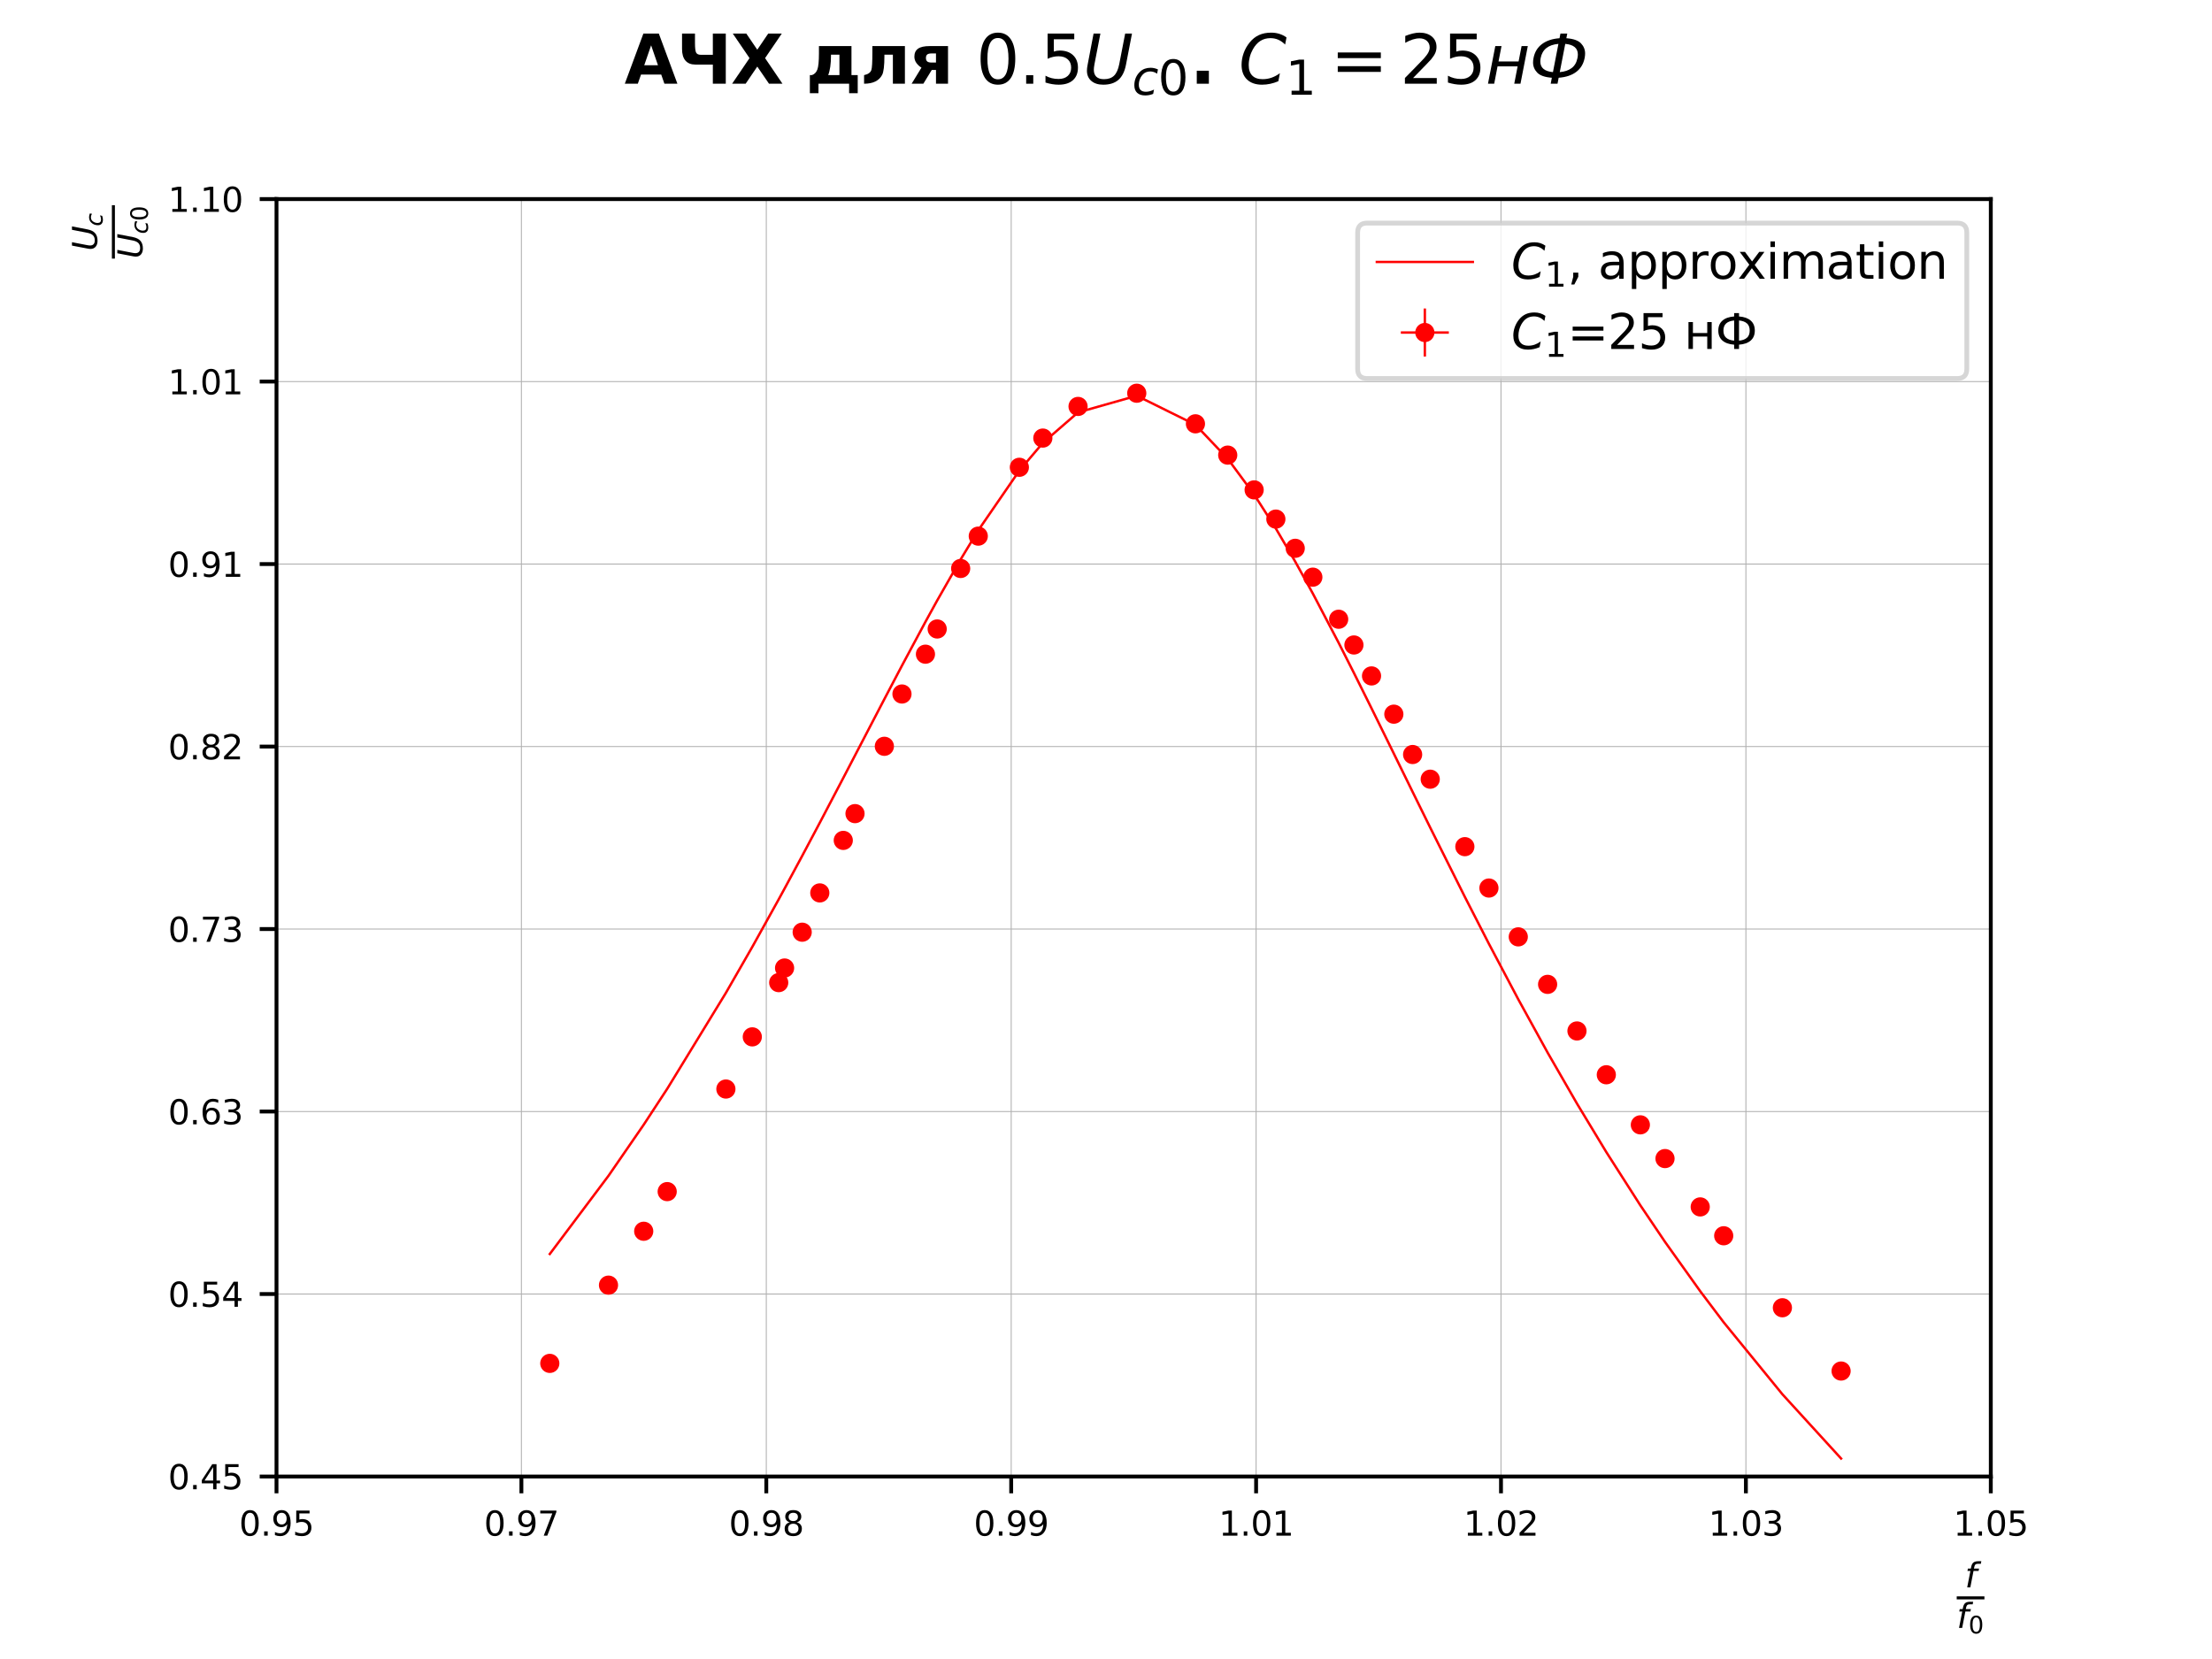 <?xml version="1.0" encoding="utf-8" standalone="no"?>
<!DOCTYPE svg PUBLIC "-//W3C//DTD SVG 1.1//EN"
  "http://www.w3.org/Graphics/SVG/1.1/DTD/svg11.dtd">
<svg xmlns:xlink="http://www.w3.org/1999/xlink" width="460.8pt" height="345.6pt" viewBox="0 0 460.8 345.6" xmlns="http://www.w3.org/2000/svg" version="1.1">
 <defs>
  <style type="text/css">*{stroke-linejoin: round; stroke-linecap: butt}</style>
 </defs>
 <g id="figure_1">
  <g id="patch_1">
   <path d="M 0 345.6 
L 460.8 345.6 
L 460.8 0 
L 0 0 
z
" style="fill: #ffffff"/>
  </g>
  <g id="axes_1">
   <g id="patch_2">
    <path d="M 57.6 307.584 
L 414.72 307.584 
L 414.72 41.472 
L 57.6 41.472 
z
" style="fill: #ffffff"/>
   </g>
   <g id="matplotlib.axis_1">
    <g id="xtick_1">
     <g id="line2d_1">
      <path d="M 57.6 307.584 
L 57.6 41.472 
" clip-path="url(#pb093951836)" style="fill: none; stroke: #b0b0b0; stroke-width: 0.2; stroke-linecap: square"/>
     </g>
     <g id="line2d_2">
      <defs>
       <path id="m8020dcd7b9" d="M 0 0 
L 0 3.5 
" style="stroke: #000000; stroke-width: 0.8"/>
      </defs>
      <g>
       <use xlink:href="#m8020dcd7b9" x="57.6" y="307.584" style="stroke: #000000; stroke-width: 0.8"/>
      </g>
     </g>
     <g id="text_1">
      <!-- 0.95 -->
      <g transform="translate(49.807 319.903) scale(0.07 -0.07)">
       <defs>
        <path id="DejaVuSans-30" d="M 2034 4250 
Q 1547 4250 1301 3770 
Q 1056 3291 1056 2328 
Q 1056 1369 1301 889 
Q 1547 409 2034 409 
Q 2525 409 2770 889 
Q 3016 1369 3016 2328 
Q 3016 3291 2770 3770 
Q 2525 4250 2034 4250 
z
M 2034 4750 
Q 2819 4750 3233 4129 
Q 3647 3509 3647 2328 
Q 3647 1150 3233 529 
Q 2819 -91 2034 -91 
Q 1250 -91 836 529 
Q 422 1150 422 2328 
Q 422 3509 836 4129 
Q 1250 4750 2034 4750 
z
" transform="scale(0.016)"/>
        <path id="DejaVuSans-2e" d="M 684 794 
L 1344 794 
L 1344 0 
L 684 0 
L 684 794 
z
" transform="scale(0.016)"/>
        <path id="DejaVuSans-39" d="M 703 97 
L 703 672 
Q 941 559 1184 500 
Q 1428 441 1663 441 
Q 2288 441 2617 861 
Q 2947 1281 2994 2138 
Q 2813 1869 2534 1725 
Q 2256 1581 1919 1581 
Q 1219 1581 811 2004 
Q 403 2428 403 3163 
Q 403 3881 828 4315 
Q 1253 4750 1959 4750 
Q 2769 4750 3195 4129 
Q 3622 3509 3622 2328 
Q 3622 1225 3098 567 
Q 2575 -91 1691 -91 
Q 1453 -91 1209 -44 
Q 966 3 703 97 
z
M 1959 2075 
Q 2384 2075 2632 2365 
Q 2881 2656 2881 3163 
Q 2881 3666 2632 3958 
Q 2384 4250 1959 4250 
Q 1534 4250 1286 3958 
Q 1038 3666 1038 3163 
Q 1038 2656 1286 2365 
Q 1534 2075 1959 2075 
z
" transform="scale(0.016)"/>
        <path id="DejaVuSans-35" d="M 691 4666 
L 3169 4666 
L 3169 4134 
L 1269 4134 
L 1269 2991 
Q 1406 3038 1543 3061 
Q 1681 3084 1819 3084 
Q 2600 3084 3056 2656 
Q 3513 2228 3513 1497 
Q 3513 744 3044 326 
Q 2575 -91 1722 -91 
Q 1428 -91 1123 -41 
Q 819 9 494 109 
L 494 744 
Q 775 591 1075 516 
Q 1375 441 1709 441 
Q 2250 441 2565 725 
Q 2881 1009 2881 1497 
Q 2881 1984 2565 2268 
Q 2250 2553 1709 2553 
Q 1456 2553 1204 2497 
Q 953 2441 691 2322 
L 691 4666 
z
" transform="scale(0.016)"/>
       </defs>
       <use xlink:href="#DejaVuSans-30"/>
       <use xlink:href="#DejaVuSans-2e" x="63.623"/>
       <use xlink:href="#DejaVuSans-39" x="95.41"/>
       <use xlink:href="#DejaVuSans-35" x="159.033"/>
      </g>
     </g>
    </g>
    <g id="xtick_2">
     <g id="line2d_3">
      <path d="M 108.617 307.584 
L 108.617 41.472 
" clip-path="url(#pb093951836)" style="fill: none; stroke: #b0b0b0; stroke-width: 0.2; stroke-linecap: square"/>
     </g>
     <g id="line2d_4">
      <g>
       <use xlink:href="#m8020dcd7b9" x="108.617" y="307.584" style="stroke: #000000; stroke-width: 0.8"/>
      </g>
     </g>
     <g id="text_2">
      <!-- 0.97 -->
      <g transform="translate(100.824 319.903) scale(0.07 -0.07)">
       <defs>
        <path id="DejaVuSans-37" d="M 525 4666 
L 3525 4666 
L 3525 4397 
L 1831 0 
L 1172 0 
L 2766 4134 
L 525 4134 
L 525 4666 
z
" transform="scale(0.016)"/>
       </defs>
       <use xlink:href="#DejaVuSans-30"/>
       <use xlink:href="#DejaVuSans-2e" x="63.623"/>
       <use xlink:href="#DejaVuSans-39" x="95.41"/>
       <use xlink:href="#DejaVuSans-37" x="159.033"/>
      </g>
     </g>
    </g>
    <g id="xtick_3">
     <g id="line2d_5">
      <path d="M 159.634 307.584 
L 159.634 41.472 
" clip-path="url(#pb093951836)" style="fill: none; stroke: #b0b0b0; stroke-width: 0.2; stroke-linecap: square"/>
     </g>
     <g id="line2d_6">
      <g>
       <use xlink:href="#m8020dcd7b9" x="159.634" y="307.584" style="stroke: #000000; stroke-width: 0.8"/>
      </g>
     </g>
     <g id="text_3">
      <!-- 0.98 -->
      <g transform="translate(151.841 319.903) scale(0.07 -0.07)">
       <defs>
        <path id="DejaVuSans-38" d="M 2034 2216 
Q 1584 2216 1326 1975 
Q 1069 1734 1069 1313 
Q 1069 891 1326 650 
Q 1584 409 2034 409 
Q 2484 409 2743 651 
Q 3003 894 3003 1313 
Q 3003 1734 2745 1975 
Q 2488 2216 2034 2216 
z
M 1403 2484 
Q 997 2584 770 2862 
Q 544 3141 544 3541 
Q 544 4100 942 4425 
Q 1341 4750 2034 4750 
Q 2731 4750 3128 4425 
Q 3525 4100 3525 3541 
Q 3525 3141 3298 2862 
Q 3072 2584 2669 2484 
Q 3125 2378 3379 2068 
Q 3634 1759 3634 1313 
Q 3634 634 3220 271 
Q 2806 -91 2034 -91 
Q 1263 -91 848 271 
Q 434 634 434 1313 
Q 434 1759 690 2068 
Q 947 2378 1403 2484 
z
M 1172 3481 
Q 1172 3119 1398 2916 
Q 1625 2713 2034 2713 
Q 2441 2713 2670 2916 
Q 2900 3119 2900 3481 
Q 2900 3844 2670 4047 
Q 2441 4250 2034 4250 
Q 1625 4250 1398 4047 
Q 1172 3844 1172 3481 
z
" transform="scale(0.016)"/>
       </defs>
       <use xlink:href="#DejaVuSans-30"/>
       <use xlink:href="#DejaVuSans-2e" x="63.623"/>
       <use xlink:href="#DejaVuSans-39" x="95.41"/>
       <use xlink:href="#DejaVuSans-38" x="159.033"/>
      </g>
     </g>
    </g>
    <g id="xtick_4">
     <g id="line2d_7">
      <path d="M 210.651 307.584 
L 210.651 41.472 
" clip-path="url(#pb093951836)" style="fill: none; stroke: #b0b0b0; stroke-width: 0.2; stroke-linecap: square"/>
     </g>
     <g id="line2d_8">
      <g>
       <use xlink:href="#m8020dcd7b9" x="210.651" y="307.584" style="stroke: #000000; stroke-width: 0.8"/>
      </g>
     </g>
     <g id="text_4">
      <!-- 0.99 -->
      <g transform="translate(202.858 319.903) scale(0.07 -0.07)">
       <use xlink:href="#DejaVuSans-30"/>
       <use xlink:href="#DejaVuSans-2e" x="63.623"/>
       <use xlink:href="#DejaVuSans-39" x="95.41"/>
       <use xlink:href="#DejaVuSans-39" x="159.033"/>
      </g>
     </g>
    </g>
    <g id="xtick_5">
     <g id="line2d_9">
      <path d="M 261.669 307.584 
L 261.669 41.472 
" clip-path="url(#pb093951836)" style="fill: none; stroke: #b0b0b0; stroke-width: 0.2; stroke-linecap: square"/>
     </g>
     <g id="line2d_10">
      <g>
       <use xlink:href="#m8020dcd7b9" x="261.669" y="307.584" style="stroke: #000000; stroke-width: 0.8"/>
      </g>
     </g>
     <g id="text_5">
      <!-- 1.01 -->
      <g transform="translate(253.876 319.903) scale(0.07 -0.07)">
       <defs>
        <path id="DejaVuSans-31" d="M 794 531 
L 1825 531 
L 1825 4091 
L 703 3866 
L 703 4441 
L 1819 4666 
L 2450 4666 
L 2450 531 
L 3481 531 
L 3481 0 
L 794 0 
L 794 531 
z
" transform="scale(0.016)"/>
       </defs>
       <use xlink:href="#DejaVuSans-31"/>
       <use xlink:href="#DejaVuSans-2e" x="63.623"/>
       <use xlink:href="#DejaVuSans-30" x="95.41"/>
       <use xlink:href="#DejaVuSans-31" x="159.033"/>
      </g>
     </g>
    </g>
    <g id="xtick_6">
     <g id="line2d_11">
      <path d="M 312.686 307.584 
L 312.686 41.472 
" clip-path="url(#pb093951836)" style="fill: none; stroke: #b0b0b0; stroke-width: 0.2; stroke-linecap: square"/>
     </g>
     <g id="line2d_12">
      <g>
       <use xlink:href="#m8020dcd7b9" x="312.686" y="307.584" style="stroke: #000000; stroke-width: 0.8"/>
      </g>
     </g>
     <g id="text_6">
      <!-- 1.02 -->
      <g transform="translate(304.893 319.903) scale(0.07 -0.07)">
       <defs>
        <path id="DejaVuSans-32" d="M 1228 531 
L 3431 531 
L 3431 0 
L 469 0 
L 469 531 
Q 828 903 1448 1529 
Q 2069 2156 2228 2338 
Q 2531 2678 2651 2914 
Q 2772 3150 2772 3378 
Q 2772 3750 2511 3984 
Q 2250 4219 1831 4219 
Q 1534 4219 1204 4116 
Q 875 4013 500 3803 
L 500 4441 
Q 881 4594 1212 4672 
Q 1544 4750 1819 4750 
Q 2544 4750 2975 4387 
Q 3406 4025 3406 3419 
Q 3406 3131 3298 2873 
Q 3191 2616 2906 2266 
Q 2828 2175 2409 1742 
Q 1991 1309 1228 531 
z
" transform="scale(0.016)"/>
       </defs>
       <use xlink:href="#DejaVuSans-31"/>
       <use xlink:href="#DejaVuSans-2e" x="63.623"/>
       <use xlink:href="#DejaVuSans-30" x="95.41"/>
       <use xlink:href="#DejaVuSans-32" x="159.033"/>
      </g>
     </g>
    </g>
    <g id="xtick_7">
     <g id="line2d_13">
      <path d="M 363.703 307.584 
L 363.703 41.472 
" clip-path="url(#pb093951836)" style="fill: none; stroke: #b0b0b0; stroke-width: 0.2; stroke-linecap: square"/>
     </g>
     <g id="line2d_14">
      <g>
       <use xlink:href="#m8020dcd7b9" x="363.703" y="307.584" style="stroke: #000000; stroke-width: 0.8"/>
      </g>
     </g>
     <g id="text_7">
      <!-- 1.03 -->
      <g transform="translate(355.91 319.903) scale(0.07 -0.07)">
       <defs>
        <path id="DejaVuSans-33" d="M 2597 2516 
Q 3050 2419 3304 2112 
Q 3559 1806 3559 1356 
Q 3559 666 3084 287 
Q 2609 -91 1734 -91 
Q 1441 -91 1130 -33 
Q 819 25 488 141 
L 488 750 
Q 750 597 1062 519 
Q 1375 441 1716 441 
Q 2309 441 2620 675 
Q 2931 909 2931 1356 
Q 2931 1769 2642 2001 
Q 2353 2234 1838 2234 
L 1294 2234 
L 1294 2753 
L 1863 2753 
Q 2328 2753 2575 2939 
Q 2822 3125 2822 3475 
Q 2822 3834 2567 4026 
Q 2313 4219 1838 4219 
Q 1578 4219 1281 4162 
Q 984 4106 628 3988 
L 628 4550 
Q 988 4650 1302 4700 
Q 1616 4750 1894 4750 
Q 2613 4750 3031 4423 
Q 3450 4097 3450 3541 
Q 3450 3153 3228 2886 
Q 3006 2619 2597 2516 
z
" transform="scale(0.016)"/>
       </defs>
       <use xlink:href="#DejaVuSans-31"/>
       <use xlink:href="#DejaVuSans-2e" x="63.623"/>
       <use xlink:href="#DejaVuSans-30" x="95.41"/>
       <use xlink:href="#DejaVuSans-33" x="159.033"/>
      </g>
     </g>
    </g>
    <g id="xtick_8">
     <g id="line2d_15">
      <path d="M 414.72 307.584 
L 414.72 41.472 
" clip-path="url(#pb093951836)" style="fill: none; stroke: #b0b0b0; stroke-width: 0.2; stroke-linecap: square"/>
     </g>
     <g id="line2d_16">
      <g>
       <use xlink:href="#m8020dcd7b9" x="414.72" y="307.584" style="stroke: #000000; stroke-width: 0.8"/>
      </g>
     </g>
     <g id="text_8">
      <!-- 1.05 -->
      <g transform="translate(406.927 319.903) scale(0.07 -0.07)">
       <use xlink:href="#DejaVuSans-31"/>
       <use xlink:href="#DejaVuSans-2e" x="63.623"/>
       <use xlink:href="#DejaVuSans-30" x="95.41"/>
       <use xlink:href="#DejaVuSans-35" x="159.033"/>
      </g>
     </g>
    </g>
    <g id="text_9">
     <!-- $\frac{f}{f_0}$ -->
     <g transform="translate(407.62 335.059) scale(0.1 -0.1)">
      <defs>
       <path id="DejaVuSans-Oblique-66" d="M 3059 4863 
L 2969 4384 
L 2419 4384 
Q 2106 4384 1964 4261 
Q 1822 4138 1753 3809 
L 1691 3500 
L 2638 3500 
L 2553 3053 
L 1606 3053 
L 1013 0 
L 434 0 
L 1031 3053 
L 481 3053 
L 563 3500 
L 1113 3500 
L 1159 3744 
Q 1278 4363 1576 4613 
Q 1875 4863 2516 4863 
L 3059 4863 
z
" transform="scale(0.016)"/>
      </defs>
      <use xlink:href="#DejaVuSans-Oblique-66" transform="translate(17 43.811) scale(0.7)"/>
      <use xlink:href="#DejaVuSans-Oblique-66" transform="translate(0 -40.628) scale(0.7)"/>
      <use xlink:href="#DejaVuSans-30" transform="translate(24.644 -52.112) scale(0.49)"/>
      <path d="M 0 18.811 
L 0 25.061 
L 57.733 25.061 
L 57.733 18.811 
L 0 18.811 
z
"/>
     </g>
    </g>
   </g>
   <g id="matplotlib.axis_2">
    <g id="ytick_1">
     <g id="line2d_17">
      <path d="M 57.6 307.584 
L 414.72 307.584 
" clip-path="url(#pb093951836)" style="fill: none; stroke: #b0b0b0; stroke-width: 0.2; stroke-linecap: square"/>
     </g>
     <g id="line2d_18">
      <defs>
       <path id="mf9d5b40f3d" d="M 0 0 
L -3.5 0 
" style="stroke: #000000; stroke-width: 0.8"/>
      </defs>
      <g>
       <use xlink:href="#mf9d5b40f3d" x="57.6" y="307.584" style="stroke: #000000; stroke-width: 0.8"/>
      </g>
     </g>
     <g id="text_10">
      <!-- 0.45 -->
      <g transform="translate(35.014 310.243) scale(0.07 -0.07)">
       <defs>
        <path id="DejaVuSans-34" d="M 2419 4116 
L 825 1625 
L 2419 1625 
L 2419 4116 
z
M 2253 4666 
L 3047 4666 
L 3047 1625 
L 3713 1625 
L 3713 1100 
L 3047 1100 
L 3047 0 
L 2419 0 
L 2419 1100 
L 313 1100 
L 313 1709 
L 2253 4666 
z
" transform="scale(0.016)"/>
       </defs>
       <use xlink:href="#DejaVuSans-30"/>
       <use xlink:href="#DejaVuSans-2e" x="63.623"/>
       <use xlink:href="#DejaVuSans-34" x="95.41"/>
       <use xlink:href="#DejaVuSans-35" x="159.033"/>
      </g>
     </g>
    </g>
    <g id="ytick_2">
     <g id="line2d_19">
      <path d="M 57.6 269.568 
L 414.72 269.568 
" clip-path="url(#pb093951836)" style="fill: none; stroke: #b0b0b0; stroke-width: 0.2; stroke-linecap: square"/>
     </g>
     <g id="line2d_20">
      <g>
       <use xlink:href="#mf9d5b40f3d" x="57.6" y="269.568" style="stroke: #000000; stroke-width: 0.8"/>
      </g>
     </g>
     <g id="text_11">
      <!-- 0.54 -->
      <g transform="translate(35.014 272.227) scale(0.07 -0.07)">
       <use xlink:href="#DejaVuSans-30"/>
       <use xlink:href="#DejaVuSans-2e" x="63.623"/>
       <use xlink:href="#DejaVuSans-35" x="95.41"/>
       <use xlink:href="#DejaVuSans-34" x="159.033"/>
      </g>
     </g>
    </g>
    <g id="ytick_3">
     <g id="line2d_21">
      <path d="M 57.6 231.552 
L 414.72 231.552 
" clip-path="url(#pb093951836)" style="fill: none; stroke: #b0b0b0; stroke-width: 0.2; stroke-linecap: square"/>
     </g>
     <g id="line2d_22">
      <g>
       <use xlink:href="#mf9d5b40f3d" x="57.6" y="231.552" style="stroke: #000000; stroke-width: 0.8"/>
      </g>
     </g>
     <g id="text_12">
      <!-- 0.63 -->
      <g transform="translate(35.014 234.211) scale(0.07 -0.07)">
       <defs>
        <path id="DejaVuSans-36" d="M 2113 2584 
Q 1688 2584 1439 2293 
Q 1191 2003 1191 1497 
Q 1191 994 1439 701 
Q 1688 409 2113 409 
Q 2538 409 2786 701 
Q 3034 994 3034 1497 
Q 3034 2003 2786 2293 
Q 2538 2584 2113 2584 
z
M 3366 4563 
L 3366 3988 
Q 3128 4100 2886 4159 
Q 2644 4219 2406 4219 
Q 1781 4219 1451 3797 
Q 1122 3375 1075 2522 
Q 1259 2794 1537 2939 
Q 1816 3084 2150 3084 
Q 2853 3084 3261 2657 
Q 3669 2231 3669 1497 
Q 3669 778 3244 343 
Q 2819 -91 2113 -91 
Q 1303 -91 875 529 
Q 447 1150 447 2328 
Q 447 3434 972 4092 
Q 1497 4750 2381 4750 
Q 2619 4750 2861 4703 
Q 3103 4656 3366 4563 
z
" transform="scale(0.016)"/>
       </defs>
       <use xlink:href="#DejaVuSans-30"/>
       <use xlink:href="#DejaVuSans-2e" x="63.623"/>
       <use xlink:href="#DejaVuSans-36" x="95.41"/>
       <use xlink:href="#DejaVuSans-33" x="159.033"/>
      </g>
     </g>
    </g>
    <g id="ytick_4">
     <g id="line2d_23">
      <path d="M 57.6 193.536 
L 414.72 193.536 
" clip-path="url(#pb093951836)" style="fill: none; stroke: #b0b0b0; stroke-width: 0.2; stroke-linecap: square"/>
     </g>
     <g id="line2d_24">
      <g>
       <use xlink:href="#mf9d5b40f3d" x="57.6" y="193.536" style="stroke: #000000; stroke-width: 0.8"/>
      </g>
     </g>
     <g id="text_13">
      <!-- 0.73 -->
      <g transform="translate(35.014 196.195) scale(0.07 -0.07)">
       <use xlink:href="#DejaVuSans-30"/>
       <use xlink:href="#DejaVuSans-2e" x="63.623"/>
       <use xlink:href="#DejaVuSans-37" x="95.41"/>
       <use xlink:href="#DejaVuSans-33" x="159.033"/>
      </g>
     </g>
    </g>
    <g id="ytick_5">
     <g id="line2d_25">
      <path d="M 57.6 155.52 
L 414.72 155.52 
" clip-path="url(#pb093951836)" style="fill: none; stroke: #b0b0b0; stroke-width: 0.2; stroke-linecap: square"/>
     </g>
     <g id="line2d_26">
      <g>
       <use xlink:href="#mf9d5b40f3d" x="57.6" y="155.52" style="stroke: #000000; stroke-width: 0.8"/>
      </g>
     </g>
     <g id="text_14">
      <!-- 0.82 -->
      <g transform="translate(35.014 158.179) scale(0.07 -0.07)">
       <use xlink:href="#DejaVuSans-30"/>
       <use xlink:href="#DejaVuSans-2e" x="63.623"/>
       <use xlink:href="#DejaVuSans-38" x="95.41"/>
       <use xlink:href="#DejaVuSans-32" x="159.033"/>
      </g>
     </g>
    </g>
    <g id="ytick_6">
     <g id="line2d_27">
      <path d="M 57.6 117.504 
L 414.72 117.504 
" clip-path="url(#pb093951836)" style="fill: none; stroke: #b0b0b0; stroke-width: 0.2; stroke-linecap: square"/>
     </g>
     <g id="line2d_28">
      <g>
       <use xlink:href="#mf9d5b40f3d" x="57.6" y="117.504" style="stroke: #000000; stroke-width: 0.8"/>
      </g>
     </g>
     <g id="text_15">
      <!-- 0.91 -->
      <g transform="translate(35.014 120.163) scale(0.07 -0.07)">
       <use xlink:href="#DejaVuSans-30"/>
       <use xlink:href="#DejaVuSans-2e" x="63.623"/>
       <use xlink:href="#DejaVuSans-39" x="95.41"/>
       <use xlink:href="#DejaVuSans-31" x="159.033"/>
      </g>
     </g>
    </g>
    <g id="ytick_7">
     <g id="line2d_29">
      <path d="M 57.6 79.488 
L 414.72 79.488 
" clip-path="url(#pb093951836)" style="fill: none; stroke: #b0b0b0; stroke-width: 0.2; stroke-linecap: square"/>
     </g>
     <g id="line2d_30">
      <g>
       <use xlink:href="#mf9d5b40f3d" x="57.6" y="79.488" style="stroke: #000000; stroke-width: 0.8"/>
      </g>
     </g>
     <g id="text_16">
      <!-- 1.01 -->
      <g transform="translate(35.014 82.147) scale(0.07 -0.07)">
       <use xlink:href="#DejaVuSans-31"/>
       <use xlink:href="#DejaVuSans-2e" x="63.623"/>
       <use xlink:href="#DejaVuSans-30" x="95.41"/>
       <use xlink:href="#DejaVuSans-31" x="159.033"/>
      </g>
     </g>
    </g>
    <g id="ytick_8">
     <g id="line2d_31">
      <path d="M 57.6 41.472 
L 414.72 41.472 
" clip-path="url(#pb093951836)" style="fill: none; stroke: #b0b0b0; stroke-width: 0.2; stroke-linecap: square"/>
     </g>
     <g id="line2d_32">
      <g>
       <use xlink:href="#mf9d5b40f3d" x="57.6" y="41.472" style="stroke: #000000; stroke-width: 0.8"/>
      </g>
     </g>
     <g id="text_17">
      <!-- 1.10 -->
      <g transform="translate(35.014 44.131) scale(0.07 -0.07)">
       <use xlink:href="#DejaVuSans-31"/>
       <use xlink:href="#DejaVuSans-2e" x="63.623"/>
       <use xlink:href="#DejaVuSans-31" x="95.41"/>
       <use xlink:href="#DejaVuSans-30" x="159.033"/>
      </g>
     </g>
    </g>
    <g id="text_18">
     <!-- $\frac{U_c}{U_{c0}}$ -->
     <g transform="translate(25.914 53.872) rotate(-90) scale(0.1 -0.1)">
      <defs>
       <path id="DejaVuSans-Oblique-55" d="M 991 4666 
L 1625 4666 
L 1075 1831 
Q 1041 1641 1027 1517 
Q 1013 1394 1013 1300 
Q 1013 869 1253 645 
Q 1494 422 1959 422 
Q 2563 422 2898 753 
Q 3234 1084 3378 1831 
L 3928 4666 
L 4563 4666 
L 4000 1753 
Q 3816 809 3300 359 
Q 2784 -91 1888 -91 
Q 1188 -91 780 261 
Q 372 613 372 1216 
Q 372 1325 387 1461 
Q 403 1597 434 1753 
L 991 4666 
z
" transform="scale(0.016)"/>
       <path id="DejaVuSans-Oblique-63" d="M 3431 3366 
L 3316 2797 
Q 3109 2947 2876 3022 
Q 2644 3097 2394 3097 
Q 2119 3097 1870 3000 
Q 1622 2903 1453 2725 
Q 1184 2453 1037 2087 
Q 891 1722 891 1331 
Q 891 859 1127 628 
Q 1363 397 1844 397 
Q 2081 397 2348 469 
Q 2616 541 2906 684 
L 2797 116 
Q 2547 13 2283 -39 
Q 2019 -91 1741 -91 
Q 1044 -91 669 257 
Q 294 606 294 1253 
Q 294 1797 489 2255 
Q 684 2713 1069 3078 
Q 1331 3328 1684 3456 
Q 2038 3584 2456 3584 
Q 2700 3584 2940 3529 
Q 3181 3475 3431 3366 
z
" transform="scale(0.016)"/>
      </defs>
      <use xlink:href="#DejaVuSans-Oblique-55" transform="translate(16 56.966) scale(0.7)"/>
      <use xlink:href="#DejaVuSans-Oblique-63" transform="translate(67.235 45.481) scale(0.49)"/>
      <use xlink:href="#DejaVuSans-Oblique-55" transform="translate(0 -37.5) scale(0.7)"/>
      <use xlink:href="#DejaVuSans-Oblique-63" transform="translate(51.235 -48.984) scale(0.49)"/>
      <use xlink:href="#DejaVuSans-30" transform="translate(78.176 -48.984) scale(0.49)"/>
      <path d="M 0 19.785 
L 0 26.035 
L 111.265 26.035 
L 111.265 19.785 
L 0 19.785 
z
"/>
     </g>
    </g>
   </g>
   <g id="LineCollection_1">
    <path d="M 236.265 81.914 
L 237.347 81.914 
" clip-path="url(#pb093951836)" style="fill: none; stroke: #ff0000; stroke-width: 0.5"/>
    <path d="M 211.814 97.344 
L 212.889 97.344 
" clip-path="url(#pb093951836)" style="fill: none; stroke: #ff0000; stroke-width: 0.5"/>
    <path d="M 187.363 144.574 
L 188.431 144.574 
" clip-path="url(#pb093951836)" style="fill: none; stroke: #ff0000; stroke-width: 0.5"/>
    <path d="M 162.911 201.655 
L 163.973 201.655 
" clip-path="url(#pb093951836)" style="fill: none; stroke: #ff0000; stroke-width: 0.5"/>
    <path d="M 138.46 248.234 
L 139.515 248.234 
" clip-path="url(#pb093951836)" style="fill: none; stroke: #ff0000; stroke-width: 0.5"/>
    <path d="M 114.009 284.018 
L 115.057 284.018 
" clip-path="url(#pb093951836)" style="fill: none; stroke: #ff0000; stroke-width: 0.5"/>
    <path d="M 126.235 267.72 
L 127.286 267.72 
" clip-path="url(#pb093951836)" style="fill: none; stroke: #ff0000; stroke-width: 0.5"/>
    <path d="M 150.686 226.864 
L 151.744 226.864 
" clip-path="url(#pb093951836)" style="fill: none; stroke: #ff0000; stroke-width: 0.5"/>
    <path d="M 175.137 175.07 
L 176.202 175.07 
" clip-path="url(#pb093951836)" style="fill: none; stroke: #ff0000; stroke-width: 0.5"/>
    <path d="M 199.588 118.423 
L 200.66 118.423 
" clip-path="url(#pb093951836)" style="fill: none; stroke: #ff0000; stroke-width: 0.5"/>
    <path d="M 224.039 84.667 
L 225.118 84.667 
" clip-path="url(#pb093951836)" style="fill: none; stroke: #ff0000; stroke-width: 0.5"/>
    <path d="M 248.49 88.289 
L 249.576 88.289 
" clip-path="url(#pb093951836)" style="fill: none; stroke: #ff0000; stroke-width: 0.5"/>
    <path d="M 260.716 102.052 
L 261.805 102.052 
" clip-path="url(#pb093951836)" style="fill: none; stroke: #ff0000; stroke-width: 0.5"/>
    <path d="M 272.942 120.234 
L 274.034 120.234 
" clip-path="url(#pb093951836)" style="fill: none; stroke: #ff0000; stroke-width: 0.5"/>
    <path d="M 285.167 140.807 
L 286.263 140.807 
" clip-path="url(#pb093951836)" style="fill: none; stroke: #ff0000; stroke-width: 0.5"/>
    <path d="M 297.393 162.321 
L 298.493 162.321 
" clip-path="url(#pb093951836)" style="fill: none; stroke: #ff0000; stroke-width: 0.5"/>
    <path d="M 309.618 184.995 
L 310.722 184.995 
" clip-path="url(#pb093951836)" style="fill: none; stroke: #ff0000; stroke-width: 0.5"/>
    <path d="M 321.844 205.06 
L 322.951 205.06 
" clip-path="url(#pb093951836)" style="fill: none; stroke: #ff0000; stroke-width: 0.5"/>
    <path d="M 334.069 223.894 
L 335.18 223.894 
" clip-path="url(#pb093951836)" style="fill: none; stroke: #ff0000; stroke-width: 0.5"/>
    <path d="M 346.295 241.352 
L 347.409 241.352 
" clip-path="url(#pb093951836)" style="fill: none; stroke: #ff0000; stroke-width: 0.5"/>
    <path d="M 358.521 257.433 
L 359.638 257.433 
" clip-path="url(#pb093951836)" style="fill: none; stroke: #ff0000; stroke-width: 0.5"/>
    <path d="M 370.746 272.428 
L 371.867 272.428 
" clip-path="url(#pb093951836)" style="fill: none; stroke: #ff0000; stroke-width: 0.5"/>
    <path d="M 382.972 285.612 
L 384.096 285.612 
" clip-path="url(#pb093951836)" style="fill: none; stroke: #ff0000; stroke-width: 0.5"/>
    <path d="M 203.256 111.686 
L 204.329 111.686 
" clip-path="url(#pb093951836)" style="fill: none; stroke: #ff0000; stroke-width: 0.5"/>
    <path d="M 216.704 91.259 
L 217.781 91.259 
" clip-path="url(#pb093951836)" style="fill: none; stroke: #ff0000; stroke-width: 0.5"/>
    <path d="M 194.698 131.028 
L 195.769 131.028 
" clip-path="url(#pb093951836)" style="fill: none; stroke: #ff0000; stroke-width: 0.5"/>
    <path d="M 192.253 136.279 
L 193.323 136.279 
" clip-path="url(#pb093951836)" style="fill: none; stroke: #ff0000; stroke-width: 0.5"/>
    <path d="M 183.695 155.468 
L 184.762 155.468 
" clip-path="url(#pb093951836)" style="fill: none; stroke: #ff0000; stroke-width: 0.5"/>
    <path d="M 177.582 169.493 
L 178.648 169.493 
" clip-path="url(#pb093951836)" style="fill: none; stroke: #ff0000; stroke-width: 0.5"/>
    <path d="M 170.247 186.009 
L 171.311 186.009 
" clip-path="url(#pb093951836)" style="fill: none; stroke: #ff0000; stroke-width: 0.5"/>
    <path d="M 166.579 194.194 
L 167.642 194.194 
" clip-path="url(#pb093951836)" style="fill: none; stroke: #ff0000; stroke-width: 0.5"/>
    <path d="M 255.214 94.808 
L 256.302 94.808 
" clip-path="url(#pb093951836)" style="fill: none; stroke: #ff0000; stroke-width: 0.5"/>
    <path d="M 265.239 108.137 
L 266.33 108.137 
" clip-path="url(#pb093951836)" style="fill: none; stroke: #ff0000; stroke-width: 0.5"/>
    <path d="M 269.274 114.222 
L 270.366 114.222 
" clip-path="url(#pb093951836)" style="fill: none; stroke: #ff0000; stroke-width: 0.5"/>
    <path d="M 278.321 128.999 
L 279.415 128.999 
" clip-path="url(#pb093951836)" style="fill: none; stroke: #ff0000; stroke-width: 0.5"/>
    <path d="M 281.499 134.36 
L 282.595 134.36 
" clip-path="url(#pb093951836)" style="fill: none; stroke: #ff0000; stroke-width: 0.5"/>
    <path d="M 289.813 148.775 
L 290.911 148.775 
" clip-path="url(#pb093951836)" style="fill: none; stroke: #ff0000; stroke-width: 0.5"/>
    <path d="M 304.606 176.374 
L 305.708 176.374 
" clip-path="url(#pb093951836)" style="fill: none; stroke: #ff0000; stroke-width: 0.5"/>
    <path d="M 293.725 157.178 
L 294.824 157.178 
" clip-path="url(#pb093951836)" style="fill: none; stroke: #ff0000; stroke-width: 0.5"/>
    <path d="M 161.689 204.698 
L 162.75 204.698 
" clip-path="url(#pb093951836)" style="fill: none; stroke: #ff0000; stroke-width: 0.5"/>
    <path d="M 156.187 215.998 
L 157.247 215.998 
" clip-path="url(#pb093951836)" style="fill: none; stroke: #ff0000; stroke-width: 0.5"/>
    <path d="M 315.731 195.165 
L 316.836 195.165 
" clip-path="url(#pb093951836)" style="fill: none; stroke: #ff0000; stroke-width: 0.5"/>
    <path d="M 327.957 214.767 
L 329.065 214.767 
" clip-path="url(#pb093951836)" style="fill: none; stroke: #ff0000; stroke-width: 0.5"/>
    <path d="M 341.16 234.325 
L 342.272 234.325 
" clip-path="url(#pb093951836)" style="fill: none; stroke: #ff0000; stroke-width: 0.5"/>
    <path d="M 353.63 251.421 
L 354.746 251.421 
" clip-path="url(#pb093951836)" style="fill: none; stroke: #ff0000; stroke-width: 0.5"/>
    <path d="M 133.57 256.492 
L 134.623 256.492 
" clip-path="url(#pb093951836)" style="fill: none; stroke: #ff0000; stroke-width: 0.5"/>
   </g>
   <g id="LineCollection_2">
    <path d="M 236.806 82.204 
L 236.806 81.625 
" clip-path="url(#pb093951836)" style="fill: none; stroke: #ff0000; stroke-width: 0.5"/>
    <path d="M 212.351 97.622 
L 212.351 97.065 
" clip-path="url(#pb093951836)" style="fill: none; stroke: #ff0000; stroke-width: 0.5"/>
    <path d="M 187.897 144.819 
L 187.897 144.329 
" clip-path="url(#pb093951836)" style="fill: none; stroke: #ff0000; stroke-width: 0.5"/>
    <path d="M 163.442 201.86 
L 163.442 201.451 
" clip-path="url(#pb093951836)" style="fill: none; stroke: #ff0000; stroke-width: 0.5"/>
    <path d="M 138.988 248.405 
L 138.988 248.062 
" clip-path="url(#pb093951836)" style="fill: none; stroke: #ff0000; stroke-width: 0.5"/>
    <path d="M 114.533 284.165 
L 114.533 283.872 
" clip-path="url(#pb093951836)" style="fill: none; stroke: #ff0000; stroke-width: 0.5"/>
    <path d="M 126.76 267.878 
L 126.76 267.562 
" clip-path="url(#pb093951836)" style="fill: none; stroke: #ff0000; stroke-width: 0.5"/>
    <path d="M 151.215 227.051 
L 151.215 226.677 
" clip-path="url(#pb093951836)" style="fill: none; stroke: #ff0000; stroke-width: 0.5"/>
    <path d="M 175.67 175.294 
L 175.67 174.847 
" clip-path="url(#pb093951836)" style="fill: none; stroke: #ff0000; stroke-width: 0.5"/>
    <path d="M 200.124 118.687 
L 200.124 118.16 
" clip-path="url(#pb093951836)" style="fill: none; stroke: #ff0000; stroke-width: 0.5"/>
    <path d="M 224.579 84.954 
L 224.579 84.379 
" clip-path="url(#pb093951836)" style="fill: none; stroke: #ff0000; stroke-width: 0.5"/>
    <path d="M 249.033 88.574 
L 249.033 88.004 
" clip-path="url(#pb093951836)" style="fill: none; stroke: #ff0000; stroke-width: 0.5"/>
    <path d="M 261.261 102.327 
L 261.261 101.777 
" clip-path="url(#pb093951836)" style="fill: none; stroke: #ff0000; stroke-width: 0.5"/>
    <path d="M 273.488 120.497 
L 273.488 119.972 
" clip-path="url(#pb093951836)" style="fill: none; stroke: #ff0000; stroke-width: 0.5"/>
    <path d="M 285.715 141.055 
L 285.715 140.559 
" clip-path="url(#pb093951836)" style="fill: none; stroke: #ff0000; stroke-width: 0.5"/>
    <path d="M 297.943 162.554 
L 297.943 162.089 
" clip-path="url(#pb093951836)" style="fill: none; stroke: #ff0000; stroke-width: 0.5"/>
    <path d="M 310.17 185.211 
L 310.17 184.778 
" clip-path="url(#pb093951836)" style="fill: none; stroke: #ff0000; stroke-width: 0.5"/>
    <path d="M 322.397 205.262 
L 322.397 204.858 
" clip-path="url(#pb093951836)" style="fill: none; stroke: #ff0000; stroke-width: 0.5"/>
    <path d="M 334.625 224.083 
L 334.625 223.705 
" clip-path="url(#pb093951836)" style="fill: none; stroke: #ff0000; stroke-width: 0.5"/>
    <path d="M 346.852 241.529 
L 346.852 241.175 
" clip-path="url(#pb093951836)" style="fill: none; stroke: #ff0000; stroke-width: 0.5"/>
    <path d="M 359.079 257.599 
L 359.079 257.268 
" clip-path="url(#pb093951836)" style="fill: none; stroke: #ff0000; stroke-width: 0.5"/>
    <path d="M 371.306 272.583 
L 371.306 272.274 
" clip-path="url(#pb093951836)" style="fill: none; stroke: #ff0000; stroke-width: 0.5"/>
    <path d="M 383.534 285.757 
L 383.534 285.467 
" clip-path="url(#pb093951836)" style="fill: none; stroke: #ff0000; stroke-width: 0.5"/>
    <path d="M 203.792 111.955 
L 203.792 111.418 
" clip-path="url(#pb093951836)" style="fill: none; stroke: #ff0000; stroke-width: 0.5"/>
    <path d="M 217.242 91.542 
L 217.242 90.976 
" clip-path="url(#pb093951836)" style="fill: none; stroke: #ff0000; stroke-width: 0.5"/>
    <path d="M 195.233 131.282 
L 195.233 130.773 
" clip-path="url(#pb093951836)" style="fill: none; stroke: #ff0000; stroke-width: 0.5"/>
    <path d="M 192.788 136.53 
L 192.788 136.028 
" clip-path="url(#pb093951836)" style="fill: none; stroke: #ff0000; stroke-width: 0.5"/>
    <path d="M 184.229 155.706 
L 184.229 155.231 
" clip-path="url(#pb093951836)" style="fill: none; stroke: #ff0000; stroke-width: 0.5"/>
    <path d="M 178.115 169.72 
L 178.115 169.265 
" clip-path="url(#pb093951836)" style="fill: none; stroke: #ff0000; stroke-width: 0.5"/>
    <path d="M 170.779 186.224 
L 170.779 185.793 
" clip-path="url(#pb093951836)" style="fill: none; stroke: #ff0000; stroke-width: 0.5"/>
    <path d="M 167.11 194.404 
L 167.11 193.984 
" clip-path="url(#pb093951836)" style="fill: none; stroke: #ff0000; stroke-width: 0.5"/>
    <path d="M 255.758 95.089 
L 255.758 94.528 
" clip-path="url(#pb093951836)" style="fill: none; stroke: #ff0000; stroke-width: 0.5"/>
    <path d="M 265.785 108.408 
L 265.785 107.866 
" clip-path="url(#pb093951836)" style="fill: none; stroke: #ff0000; stroke-width: 0.5"/>
    <path d="M 269.82 114.488 
L 269.82 113.955 
" clip-path="url(#pb093951836)" style="fill: none; stroke: #ff0000; stroke-width: 0.5"/>
    <path d="M 278.868 129.255 
L 278.868 128.743 
" clip-path="url(#pb093951836)" style="fill: none; stroke: #ff0000; stroke-width: 0.5"/>
    <path d="M 282.047 134.612 
L 282.047 134.107 
" clip-path="url(#pb093951836)" style="fill: none; stroke: #ff0000; stroke-width: 0.5"/>
    <path d="M 290.362 149.017 
L 290.362 148.533 
" clip-path="url(#pb093951836)" style="fill: none; stroke: #ff0000; stroke-width: 0.5"/>
    <path d="M 305.157 176.597 
L 305.157 176.152 
" clip-path="url(#pb093951836)" style="fill: none; stroke: #ff0000; stroke-width: 0.5"/>
    <path d="M 294.274 157.414 
L 294.274 156.942 
" clip-path="url(#pb093951836)" style="fill: none; stroke: #ff0000; stroke-width: 0.5"/>
    <path d="M 162.22 204.9 
L 162.22 204.495 
" clip-path="url(#pb093951836)" style="fill: none; stroke: #ff0000; stroke-width: 0.5"/>
    <path d="M 156.717 216.193 
L 156.717 215.804 
" clip-path="url(#pb093951836)" style="fill: none; stroke: #ff0000; stroke-width: 0.5"/>
    <path d="M 316.284 195.374 
L 316.284 194.956 
" clip-path="url(#pb093951836)" style="fill: none; stroke: #ff0000; stroke-width: 0.5"/>
    <path d="M 328.511 214.962 
L 328.511 214.571 
" clip-path="url(#pb093951836)" style="fill: none; stroke: #ff0000; stroke-width: 0.5"/>
    <path d="M 341.716 234.507 
L 341.716 234.144 
" clip-path="url(#pb093951836)" style="fill: none; stroke: #ff0000; stroke-width: 0.5"/>
    <path d="M 354.188 251.59 
L 354.188 251.251 
" clip-path="url(#pb093951836)" style="fill: none; stroke: #ff0000; stroke-width: 0.5"/>
    <path d="M 134.097 256.658 
L 134.097 256.326 
" clip-path="url(#pb093951836)" style="fill: none; stroke: #ff0000; stroke-width: 0.5"/>
   </g>
   <g id="line2d_33">
    <path d="M 114.533 261.229 
L 126.76 244.94 
L 134.097 234.297 
L 138.988 226.826 
L 151.215 206.838 
L 156.717 197.257 
L 162.22 187.346 
L 163.442 185.103 
L 167.11 178.296 
L 170.779 171.388 
L 175.67 162.061 
L 178.115 157.368 
L 184.229 145.635 
L 187.897 138.659 
L 192.788 129.538 
L 195.233 125.093 
L 200.124 116.531 
L 203.792 110.477 
L 212.351 98.033 
L 217.242 92.267 
L 224.579 85.904 
L 236.806 82.437 
L 249.033 88.486 
L 255.758 95.565 
L 261.261 103.025 
L 265.785 110.097 
L 269.82 116.99 
L 273.488 123.645 
L 278.868 133.915 
L 282.047 140.19 
L 285.715 147.556 
L 290.362 156.993 
L 294.274 164.965 
L 297.943 172.411 
L 305.157 186.842 
L 310.17 196.617 
L 316.284 208.175 
L 322.397 219.279 
L 328.511 229.894 
L 334.625 240.004 
L 341.716 251.095 
L 346.852 258.706 
L 354.188 268.987 
L 359.079 275.468 
L 371.306 290.45 
L 383.534 303.837 
" clip-path="url(#pb093951836)" style="fill: none; stroke: #ff0000; stroke-width: 0.5; stroke-linecap: square"/>
   </g>
   <g id="line2d_34">
    <defs>
     <path id="m43d272e5e8" d="M 0 1.5 
C 0.398 1.5 0.779 1.342 1.061 1.061 
C 1.342 0.779 1.5 0.398 1.5 0 
C 1.5 -0.398 1.342 -0.779 1.061 -1.061 
C 0.779 -1.342 0.398 -1.5 0 -1.5 
C -0.398 -1.5 -0.779 -1.342 -1.061 -1.061 
C -1.342 -0.779 -1.5 -0.398 -1.5 0 
C -1.5 0.398 -1.342 0.779 -1.061 1.061 
C -0.779 1.342 -0.398 1.5 0 1.5 
z
" style="stroke: #ff0000"/>
    </defs>
    <g clip-path="url(#pb093951836)">
     <use xlink:href="#m43d272e5e8" x="236.806" y="81.914" style="fill: #ff0000; stroke: #ff0000"/>
     <use xlink:href="#m43d272e5e8" x="212.351" y="97.344" style="fill: #ff0000; stroke: #ff0000"/>
     <use xlink:href="#m43d272e5e8" x="187.897" y="144.574" style="fill: #ff0000; stroke: #ff0000"/>
     <use xlink:href="#m43d272e5e8" x="163.442" y="201.655" style="fill: #ff0000; stroke: #ff0000"/>
     <use xlink:href="#m43d272e5e8" x="138.988" y="248.234" style="fill: #ff0000; stroke: #ff0000"/>
     <use xlink:href="#m43d272e5e8" x="114.533" y="284.018" style="fill: #ff0000; stroke: #ff0000"/>
     <use xlink:href="#m43d272e5e8" x="126.76" y="267.72" style="fill: #ff0000; stroke: #ff0000"/>
     <use xlink:href="#m43d272e5e8" x="151.215" y="226.864" style="fill: #ff0000; stroke: #ff0000"/>
     <use xlink:href="#m43d272e5e8" x="175.67" y="175.07" style="fill: #ff0000; stroke: #ff0000"/>
     <use xlink:href="#m43d272e5e8" x="200.124" y="118.423" style="fill: #ff0000; stroke: #ff0000"/>
     <use xlink:href="#m43d272e5e8" x="224.579" y="84.667" style="fill: #ff0000; stroke: #ff0000"/>
     <use xlink:href="#m43d272e5e8" x="249.033" y="88.289" style="fill: #ff0000; stroke: #ff0000"/>
     <use xlink:href="#m43d272e5e8" x="261.261" y="102.052" style="fill: #ff0000; stroke: #ff0000"/>
     <use xlink:href="#m43d272e5e8" x="273.488" y="120.234" style="fill: #ff0000; stroke: #ff0000"/>
     <use xlink:href="#m43d272e5e8" x="285.715" y="140.807" style="fill: #ff0000; stroke: #ff0000"/>
     <use xlink:href="#m43d272e5e8" x="297.943" y="162.321" style="fill: #ff0000; stroke: #ff0000"/>
     <use xlink:href="#m43d272e5e8" x="310.17" y="184.995" style="fill: #ff0000; stroke: #ff0000"/>
     <use xlink:href="#m43d272e5e8" x="322.397" y="205.06" style="fill: #ff0000; stroke: #ff0000"/>
     <use xlink:href="#m43d272e5e8" x="334.625" y="223.894" style="fill: #ff0000; stroke: #ff0000"/>
     <use xlink:href="#m43d272e5e8" x="346.852" y="241.352" style="fill: #ff0000; stroke: #ff0000"/>
     <use xlink:href="#m43d272e5e8" x="359.079" y="257.433" style="fill: #ff0000; stroke: #ff0000"/>
     <use xlink:href="#m43d272e5e8" x="371.306" y="272.428" style="fill: #ff0000; stroke: #ff0000"/>
     <use xlink:href="#m43d272e5e8" x="383.534" y="285.612" style="fill: #ff0000; stroke: #ff0000"/>
     <use xlink:href="#m43d272e5e8" x="203.792" y="111.686" style="fill: #ff0000; stroke: #ff0000"/>
     <use xlink:href="#m43d272e5e8" x="217.242" y="91.259" style="fill: #ff0000; stroke: #ff0000"/>
     <use xlink:href="#m43d272e5e8" x="195.233" y="131.028" style="fill: #ff0000; stroke: #ff0000"/>
     <use xlink:href="#m43d272e5e8" x="192.788" y="136.279" style="fill: #ff0000; stroke: #ff0000"/>
     <use xlink:href="#m43d272e5e8" x="184.229" y="155.468" style="fill: #ff0000; stroke: #ff0000"/>
     <use xlink:href="#m43d272e5e8" x="178.115" y="169.493" style="fill: #ff0000; stroke: #ff0000"/>
     <use xlink:href="#m43d272e5e8" x="170.779" y="186.009" style="fill: #ff0000; stroke: #ff0000"/>
     <use xlink:href="#m43d272e5e8" x="167.11" y="194.194" style="fill: #ff0000; stroke: #ff0000"/>
     <use xlink:href="#m43d272e5e8" x="255.758" y="94.808" style="fill: #ff0000; stroke: #ff0000"/>
     <use xlink:href="#m43d272e5e8" x="265.785" y="108.137" style="fill: #ff0000; stroke: #ff0000"/>
     <use xlink:href="#m43d272e5e8" x="269.82" y="114.222" style="fill: #ff0000; stroke: #ff0000"/>
     <use xlink:href="#m43d272e5e8" x="278.868" y="128.999" style="fill: #ff0000; stroke: #ff0000"/>
     <use xlink:href="#m43d272e5e8" x="282.047" y="134.36" style="fill: #ff0000; stroke: #ff0000"/>
     <use xlink:href="#m43d272e5e8" x="290.362" y="148.775" style="fill: #ff0000; stroke: #ff0000"/>
     <use xlink:href="#m43d272e5e8" x="305.157" y="176.374" style="fill: #ff0000; stroke: #ff0000"/>
     <use xlink:href="#m43d272e5e8" x="294.274" y="157.178" style="fill: #ff0000; stroke: #ff0000"/>
     <use xlink:href="#m43d272e5e8" x="162.22" y="204.698" style="fill: #ff0000; stroke: #ff0000"/>
     <use xlink:href="#m43d272e5e8" x="156.717" y="215.998" style="fill: #ff0000; stroke: #ff0000"/>
     <use xlink:href="#m43d272e5e8" x="316.284" y="195.165" style="fill: #ff0000; stroke: #ff0000"/>
     <use xlink:href="#m43d272e5e8" x="328.511" y="214.767" style="fill: #ff0000; stroke: #ff0000"/>
     <use xlink:href="#m43d272e5e8" x="341.716" y="234.325" style="fill: #ff0000; stroke: #ff0000"/>
     <use xlink:href="#m43d272e5e8" x="354.188" y="251.421" style="fill: #ff0000; stroke: #ff0000"/>
     <use xlink:href="#m43d272e5e8" x="134.097" y="256.492" style="fill: #ff0000; stroke: #ff0000"/>
    </g>
   </g>
   <g id="patch_3">
    <path d="M 57.6 307.584 
L 57.6 41.472 
" style="fill: none; stroke: #000000; stroke-width: 0.8; stroke-linejoin: miter; stroke-linecap: square"/>
   </g>
   <g id="patch_4">
    <path d="M 414.72 307.584 
L 414.72 41.472 
" style="fill: none; stroke: #000000; stroke-width: 0.8; stroke-linejoin: miter; stroke-linecap: square"/>
   </g>
   <g id="patch_5">
    <path d="M 57.6 307.584 
L 414.72 307.584 
" style="fill: none; stroke: #000000; stroke-width: 0.8; stroke-linejoin: miter; stroke-linecap: square"/>
   </g>
   <g id="patch_6">
    <path d="M 57.6 41.472 
L 414.72 41.472 
" style="fill: none; stroke: #000000; stroke-width: 0.8; stroke-linejoin: miter; stroke-linecap: square"/>
   </g>
   <g id="legend_1">
    <g id="patch_7">
     <path d="M 284.82 78.85 
L 407.72 78.85 
Q 409.72 78.85 409.72 76.85 
L 409.72 48.472 
Q 409.72 46.472 407.72 46.472 
L 284.82 46.472 
Q 282.82 46.472 282.82 48.472 
L 282.82 76.85 
Q 282.82 78.85 284.82 78.85 
z
" style="fill: #ffffff; opacity: 0.8; stroke: #cccccc; stroke-linejoin: miter"/>
    </g>
    <g id="line2d_35">
     <path d="M 286.82 54.572 
L 296.82 54.572 
L 306.82 54.572 
" style="fill: none; stroke: #ff0000; stroke-width: 0.5; stroke-linecap: square"/>
    </g>
    <g id="text_19">
     <!-- $C_1$, approximation -->
     <g transform="translate(314.82 58.072) scale(0.1 -0.1)">
      <defs>
       <path id="DejaVuSans-Oblique-43" d="M 4447 4306 
L 4319 3641 
Q 4019 3944 3683 4091 
Q 3347 4238 2956 4238 
Q 2422 4238 2017 3981 
Q 1613 3725 1319 3200 
Q 1131 2863 1032 2486 
Q 934 2109 934 1728 
Q 934 1091 1264 756 
Q 1594 422 2222 422 
Q 2656 422 3056 561 
Q 3456 700 3834 978 
L 3688 231 
Q 3316 72 2936 -9 
Q 2556 -91 2175 -91 
Q 1278 -91 773 396 
Q 269 884 269 1753 
Q 269 2309 461 2846 
Q 653 3384 1013 3828 
Q 1394 4300 1883 4525 
Q 2372 4750 3022 4750 
Q 3422 4750 3780 4639 
Q 4138 4528 4447 4306 
z
" transform="scale(0.016)"/>
       <path id="DejaVuSans-2c" d="M 750 794 
L 1409 794 
L 1409 256 
L 897 -744 
L 494 -744 
L 750 256 
L 750 794 
z
" transform="scale(0.016)"/>
       <path id="DejaVuSans-20" transform="scale(0.016)"/>
       <path id="DejaVuSans-61" d="M 2194 1759 
Q 1497 1759 1228 1600 
Q 959 1441 959 1056 
Q 959 750 1161 570 
Q 1363 391 1709 391 
Q 2188 391 2477 730 
Q 2766 1069 2766 1631 
L 2766 1759 
L 2194 1759 
z
M 3341 1997 
L 3341 0 
L 2766 0 
L 2766 531 
Q 2569 213 2275 61 
Q 1981 -91 1556 -91 
Q 1019 -91 701 211 
Q 384 513 384 1019 
Q 384 1609 779 1909 
Q 1175 2209 1959 2209 
L 2766 2209 
L 2766 2266 
Q 2766 2663 2505 2880 
Q 2244 3097 1772 3097 
Q 1472 3097 1187 3025 
Q 903 2953 641 2809 
L 641 3341 
Q 956 3463 1253 3523 
Q 1550 3584 1831 3584 
Q 2591 3584 2966 3190 
Q 3341 2797 3341 1997 
z
" transform="scale(0.016)"/>
       <path id="DejaVuSans-70" d="M 1159 525 
L 1159 -1331 
L 581 -1331 
L 581 3500 
L 1159 3500 
L 1159 2969 
Q 1341 3281 1617 3432 
Q 1894 3584 2278 3584 
Q 2916 3584 3314 3078 
Q 3713 2572 3713 1747 
Q 3713 922 3314 415 
Q 2916 -91 2278 -91 
Q 1894 -91 1617 61 
Q 1341 213 1159 525 
z
M 3116 1747 
Q 3116 2381 2855 2742 
Q 2594 3103 2138 3103 
Q 1681 3103 1420 2742 
Q 1159 2381 1159 1747 
Q 1159 1113 1420 752 
Q 1681 391 2138 391 
Q 2594 391 2855 752 
Q 3116 1113 3116 1747 
z
" transform="scale(0.016)"/>
       <path id="DejaVuSans-72" d="M 2631 2963 
Q 2534 3019 2420 3045 
Q 2306 3072 2169 3072 
Q 1681 3072 1420 2755 
Q 1159 2438 1159 1844 
L 1159 0 
L 581 0 
L 581 3500 
L 1159 3500 
L 1159 2956 
Q 1341 3275 1631 3429 
Q 1922 3584 2338 3584 
Q 2397 3584 2469 3576 
Q 2541 3569 2628 3553 
L 2631 2963 
z
" transform="scale(0.016)"/>
       <path id="DejaVuSans-6f" d="M 1959 3097 
Q 1497 3097 1228 2736 
Q 959 2375 959 1747 
Q 959 1119 1226 758 
Q 1494 397 1959 397 
Q 2419 397 2687 759 
Q 2956 1122 2956 1747 
Q 2956 2369 2687 2733 
Q 2419 3097 1959 3097 
z
M 1959 3584 
Q 2709 3584 3137 3096 
Q 3566 2609 3566 1747 
Q 3566 888 3137 398 
Q 2709 -91 1959 -91 
Q 1206 -91 779 398 
Q 353 888 353 1747 
Q 353 2609 779 3096 
Q 1206 3584 1959 3584 
z
" transform="scale(0.016)"/>
       <path id="DejaVuSans-78" d="M 3513 3500 
L 2247 1797 
L 3578 0 
L 2900 0 
L 1881 1375 
L 863 0 
L 184 0 
L 1544 1831 
L 300 3500 
L 978 3500 
L 1906 2253 
L 2834 3500 
L 3513 3500 
z
" transform="scale(0.016)"/>
       <path id="DejaVuSans-69" d="M 603 3500 
L 1178 3500 
L 1178 0 
L 603 0 
L 603 3500 
z
M 603 4863 
L 1178 4863 
L 1178 4134 
L 603 4134 
L 603 4863 
z
" transform="scale(0.016)"/>
       <path id="DejaVuSans-6d" d="M 3328 2828 
Q 3544 3216 3844 3400 
Q 4144 3584 4550 3584 
Q 5097 3584 5394 3201 
Q 5691 2819 5691 2113 
L 5691 0 
L 5113 0 
L 5113 2094 
Q 5113 2597 4934 2840 
Q 4756 3084 4391 3084 
Q 3944 3084 3684 2787 
Q 3425 2491 3425 1978 
L 3425 0 
L 2847 0 
L 2847 2094 
Q 2847 2600 2669 2842 
Q 2491 3084 2119 3084 
Q 1678 3084 1418 2786 
Q 1159 2488 1159 1978 
L 1159 0 
L 581 0 
L 581 3500 
L 1159 3500 
L 1159 2956 
Q 1356 3278 1631 3431 
Q 1906 3584 2284 3584 
Q 2666 3584 2933 3390 
Q 3200 3197 3328 2828 
z
" transform="scale(0.016)"/>
       <path id="DejaVuSans-74" d="M 1172 4494 
L 1172 3500 
L 2356 3500 
L 2356 3053 
L 1172 3053 
L 1172 1153 
Q 1172 725 1289 603 
Q 1406 481 1766 481 
L 2356 481 
L 2356 0 
L 1766 0 
Q 1100 0 847 248 
Q 594 497 594 1153 
L 594 3053 
L 172 3053 
L 172 3500 
L 594 3500 
L 594 4494 
L 1172 4494 
z
" transform="scale(0.016)"/>
       <path id="DejaVuSans-6e" d="M 3513 2113 
L 3513 0 
L 2938 0 
L 2938 2094 
Q 2938 2591 2744 2837 
Q 2550 3084 2163 3084 
Q 1697 3084 1428 2787 
Q 1159 2491 1159 1978 
L 1159 0 
L 581 0 
L 581 3500 
L 1159 3500 
L 1159 2956 
Q 1366 3272 1645 3428 
Q 1925 3584 2291 3584 
Q 2894 3584 3203 3211 
Q 3513 2838 3513 2113 
z
" transform="scale(0.016)"/>
      </defs>
      <use xlink:href="#DejaVuSans-Oblique-43" transform="translate(0 0.016)"/>
      <use xlink:href="#DejaVuSans-31" transform="translate(69.824 -16.391) scale(0.7)"/>
      <use xlink:href="#DejaVuSans-2c" transform="translate(117.095 0.016)"/>
      <use xlink:href="#DejaVuSans-20" transform="translate(148.882 0.016)"/>
      <use xlink:href="#DejaVuSans-61" transform="translate(180.669 0.016)"/>
      <use xlink:href="#DejaVuSans-70" transform="translate(241.948 0.016)"/>
      <use xlink:href="#DejaVuSans-70" transform="translate(305.425 0.016)"/>
      <use xlink:href="#DejaVuSans-72" transform="translate(368.901 0.016)"/>
      <use xlink:href="#DejaVuSans-6f" transform="translate(410.015 0.016)"/>
      <use xlink:href="#DejaVuSans-78" transform="translate(471.196 0.016)"/>
      <use xlink:href="#DejaVuSans-69" transform="translate(530.376 0.016)"/>
      <use xlink:href="#DejaVuSans-6d" transform="translate(558.159 0.016)"/>
      <use xlink:href="#DejaVuSans-61" transform="translate(655.571 0.016)"/>
      <use xlink:href="#DejaVuSans-74" transform="translate(716.851 0.016)"/>
      <use xlink:href="#DejaVuSans-69" transform="translate(756.06 0.016)"/>
      <use xlink:href="#DejaVuSans-6f" transform="translate(783.843 0.016)"/>
      <use xlink:href="#DejaVuSans-6e" transform="translate(845.024 0.016)"/>
     </g>
    </g>
    <g id="LineCollection_3">
     <path d="M 291.82 69.27 
L 301.82 69.27 
" style="fill: none; stroke: #ff0000; stroke-width: 0.5"/>
    </g>
    <g id="LineCollection_4">
     <path d="M 296.82 74.27 
L 296.82 64.27 
" style="fill: none; stroke: #ff0000; stroke-width: 0.5"/>
    </g>
    <g id="line2d_36"/>
    <g id="line2d_37">
     <g>
      <use xlink:href="#m43d272e5e8" x="296.82" y="69.27" style="fill: #ff0000; stroke: #ff0000"/>
     </g>
    </g>
    <g id="text_20">
     <!-- $C_1$=25 нФ -->
     <g transform="translate(314.82 72.77) scale(0.1 -0.1)">
      <defs>
       <path id="DejaVuSans-3d" d="M 678 2906 
L 4684 2906 
L 4684 2381 
L 678 2381 
L 678 2906 
z
M 678 1631 
L 4684 1631 
L 4684 1100 
L 678 1100 
L 678 1631 
z
" transform="scale(0.016)"/>
       <path id="DejaVuSans-43d" d="M 581 3500 
L 1159 3500 
L 1159 2072 
L 3025 2072 
L 3025 3500 
L 3603 3500 
L 3603 0 
L 3025 0 
L 3025 1613 
L 1159 1613 
L 1159 0 
L 581 0 
L 581 3500 
z
" transform="scale(0.016)"/>
       <path id="DejaVuSans-424" d="M 2441 3706 
Q 1763 3644 1403 3325 
Q 1044 3006 1044 2391 
Q 1044 1775 1403 1458 
Q 1763 1141 2441 1078 
L 2441 3706 
z
M 3075 1078 
Q 3753 1141 4109 1458 
Q 4466 1775 4466 2391 
Q 4466 3006 4109 3325 
Q 3753 3644 3075 3706 
L 3075 1078 
z
M 2441 556 
Q 1450 628 914 1095 
Q 378 1563 378 2391 
Q 378 3219 914 3689 
Q 1450 4159 2441 4231 
L 2441 4666 
L 3075 4666 
L 3075 4231 
Q 4066 4159 4598 3692 
Q 5131 3225 5131 2391 
Q 5131 1563 4598 1095 
Q 4066 628 3075 556 
L 3075 0 
L 2441 0 
L 2441 556 
z
" transform="scale(0.016)"/>
      </defs>
      <use xlink:href="#DejaVuSans-Oblique-43" transform="translate(0 0.781)"/>
      <use xlink:href="#DejaVuSans-31" transform="translate(69.824 -15.625) scale(0.7)"/>
      <use xlink:href="#DejaVuSans-3d" transform="translate(117.095 0.781)"/>
      <use xlink:href="#DejaVuSans-32" transform="translate(200.884 0.781)"/>
      <use xlink:href="#DejaVuSans-35" transform="translate(264.507 0.781)"/>
      <use xlink:href="#DejaVuSans-20" transform="translate(328.13 0.781)"/>
      <use xlink:href="#DejaVuSans-43d" transform="translate(359.917 0.781)"/>
      <use xlink:href="#DejaVuSans-424" transform="translate(425.298 0.781)"/>
     </g>
    </g>
   </g>
  </g>
  <g id="text_21">
   <!-- АЧХ для $0.5U_{c0}$. $C_1=25 нФ$ -->
   <g transform="translate(130.09 17.55) scale(0.14 -0.14)">
    <defs>
     <path id="DejaVuSans-Bold-410" d="M 3419 850 
L 1538 850 
L 1241 0 
L 31 0 
L 1759 4666 
L 3194 4666 
L 4922 0 
L 3713 0 
L 3419 850 
z
M 1838 1716 
L 3116 1716 
L 2478 3572 
L 1838 1716 
z
" transform="scale(0.016)"/>
     <path id="DejaVuSans-Bold-427" d="M 3381 0 
L 3381 1781 
L 1750 1781 
Q 1156 1781 836 2147 
Q 516 2513 516 3234 
L 516 4666 
L 1719 4666 
L 1719 3806 
Q 1719 3069 1834 2880 
Q 1950 2691 2244 2691 
L 3381 2691 
L 3381 4666 
L 4584 4666 
L 4584 0 
L 3381 0 
z
" transform="scale(0.016)"/>
     <path id="DejaVuSans-Bold-425" d="M 3188 2381 
L 4806 0 
L 3553 0 
L 2463 1594 
L 1381 0 
L 122 0 
L 1741 2381 
L 184 4666 
L 1441 4666 
L 2463 3163 
L 3481 4666 
L 4744 4666 
L 3188 2381 
z
" transform="scale(0.016)"/>
     <path id="DejaVuSans-Bold-20" transform="scale(0.016)"/>
     <path id="DejaVuSans-Bold-434" d="M 547 800 
Q 903 919 1053 1314 
Q 1203 1709 1203 2838 
L 1203 3500 
L 4228 3500 
L 4228 800 
L 4809 800 
L 4809 -884 
L 4009 -884 
L 4009 0 
L 1159 0 
L 1159 -884 
L 359 -884 
L 359 800 
L 547 800 
z
M 3109 2700 
L 2322 2700 
L 2322 2603 
Q 2322 1456 2063 800 
L 3109 800 
L 3109 2700 
z
" transform="scale(0.016)"/>
     <path id="DejaVuSans-Bold-43b" d="M 353 0 
L 353 800 
Q 906 913 1031 1278 
Q 1125 1556 1125 2928 
L 1125 3500 
L 4150 3500 
L 4150 0 
L 3031 0 
L 3031 2700 
L 2244 2700 
L 2244 2584 
Q 2244 1213 2028 813 
Q 1591 0 353 0 
z
" transform="scale(0.016)"/>
     <path id="DejaVuSans-Bold-44f" d="M 1528 2394 
Q 1528 2169 1651 2069 
Q 1775 1969 2059 1969 
L 2463 1969 
L 2463 2816 
L 2059 2816 
Q 1775 2816 1651 2719 
Q 1528 2622 1528 2394 
z
M 197 0 
L 1113 1497 
Q 847 1650 650 1917 
Q 453 2184 453 2516 
Q 453 3013 789 3256 
Q 1125 3500 1878 3500 
L 3581 3500 
L 3581 0 
L 2463 0 
L 2463 1278 
L 2069 1278 
L 1288 0 
L 197 0 
z
" transform="scale(0.016)"/>
     <path id="DejaVuSans-Bold-2e" d="M 653 1209 
L 1778 1209 
L 1778 0 
L 653 0 
L 653 1209 
z
" transform="scale(0.016)"/>
     <path id="DejaVuSans-Oblique-43d" d="M 922 3500 
L 1500 3500 
L 1222 2072 
L 3088 2072 
L 3366 3500 
L 3944 3500 
L 3263 0 
L 2684 0 
L 2997 1613 
L 1131 1613 
L 819 0 
L 241 0 
L 922 3500 
z
" transform="scale(0.016)"/>
     <path id="DejaVuSans-Oblique-424" d="M 2706 3706 
Q 1284 3578 1056 2391 
Q 1022 2216 1022 2063 
Q 1022 1188 2197 1078 
L 2706 3706 
z
M 2831 1078 
Q 3522 1141 3939 1458 
Q 4356 1775 4478 2391 
Q 4513 2569 4513 2722 
Q 4513 3597 3341 3706 
L 2831 1078 
z
M 2094 556 
Q 1119 628 733 1033 
Q 347 1438 347 1975 
Q 347 2172 391 2391 
Q 550 3219 1178 3689 
Q 1806 4159 2809 4231 
L 2894 4666 
L 3528 4666 
L 3444 4231 
Q 4422 4159 4805 3754 
Q 5188 3350 5188 2813 
Q 5188 2616 5144 2391 
Q 4981 1563 4357 1095 
Q 3734 628 2728 556 
L 2622 0 
L 1988 0 
L 2094 556 
z
" transform="scale(0.016)"/>
    </defs>
    <use xlink:href="#DejaVuSans-Bold-410" transform="translate(0 0.781)"/>
    <use xlink:href="#DejaVuSans-Bold-427" transform="translate(77.393 0.781)"/>
    <use xlink:href="#DejaVuSans-Bold-425" transform="translate(158.203 0.781)"/>
    <use xlink:href="#DejaVuSans-Bold-20" transform="translate(235.303 0.781)"/>
    <use xlink:href="#DejaVuSans-Bold-434" transform="translate(270.117 0.781)"/>
    <use xlink:href="#DejaVuSans-Bold-43b" transform="translate(350.879 0.781)"/>
    <use xlink:href="#DejaVuSans-Bold-44f" transform="translate(424.121 0.781)"/>
    <use xlink:href="#DejaVuSans-Bold-20" transform="translate(488.33 0.781)"/>
    <use xlink:href="#DejaVuSans-30" transform="translate(523.145 0.781)"/>
    <use xlink:href="#DejaVuSans-2e" transform="translate(586.768 0.781)"/>
    <use xlink:href="#DejaVuSans-35" transform="translate(618.555 0.781)"/>
    <use xlink:href="#DejaVuSans-Oblique-55" transform="translate(682.178 0.781)"/>
    <use xlink:href="#DejaVuSans-Oblique-63" transform="translate(755.371 -15.625) scale(0.7)"/>
    <use xlink:href="#DejaVuSans-30" transform="translate(793.857 -15.625) scale(0.7)"/>
    <use xlink:href="#DejaVuSans-Bold-2e" transform="translate(841.128 0.781)"/>
    <use xlink:href="#DejaVuSans-Bold-20" transform="translate(879.116 0.781)"/>
    <use xlink:href="#DejaVuSans-Oblique-43" transform="translate(913.931 0.781)"/>
    <use xlink:href="#DejaVuSans-31" transform="translate(983.755 -15.625) scale(0.7)"/>
    <use xlink:href="#DejaVuSans-3d" transform="translate(1050.508 0.781)"/>
    <use xlink:href="#DejaVuSans-32" transform="translate(1153.779 0.781)"/>
    <use xlink:href="#DejaVuSans-35" transform="translate(1217.402 0.781)"/>
    <use xlink:href="#DejaVuSans-Oblique-43d" transform="translate(1281.025 0.781)"/>
    <use xlink:href="#DejaVuSans-Oblique-424" transform="translate(1346.406 0.781)"/>
   </g>
  </g>
 </g>
 <defs>
  <clipPath id="pb093951836">
   <rect x="57.6" y="41.472" width="357.12" height="266.112"/>
  </clipPath>
 </defs>
</svg>
